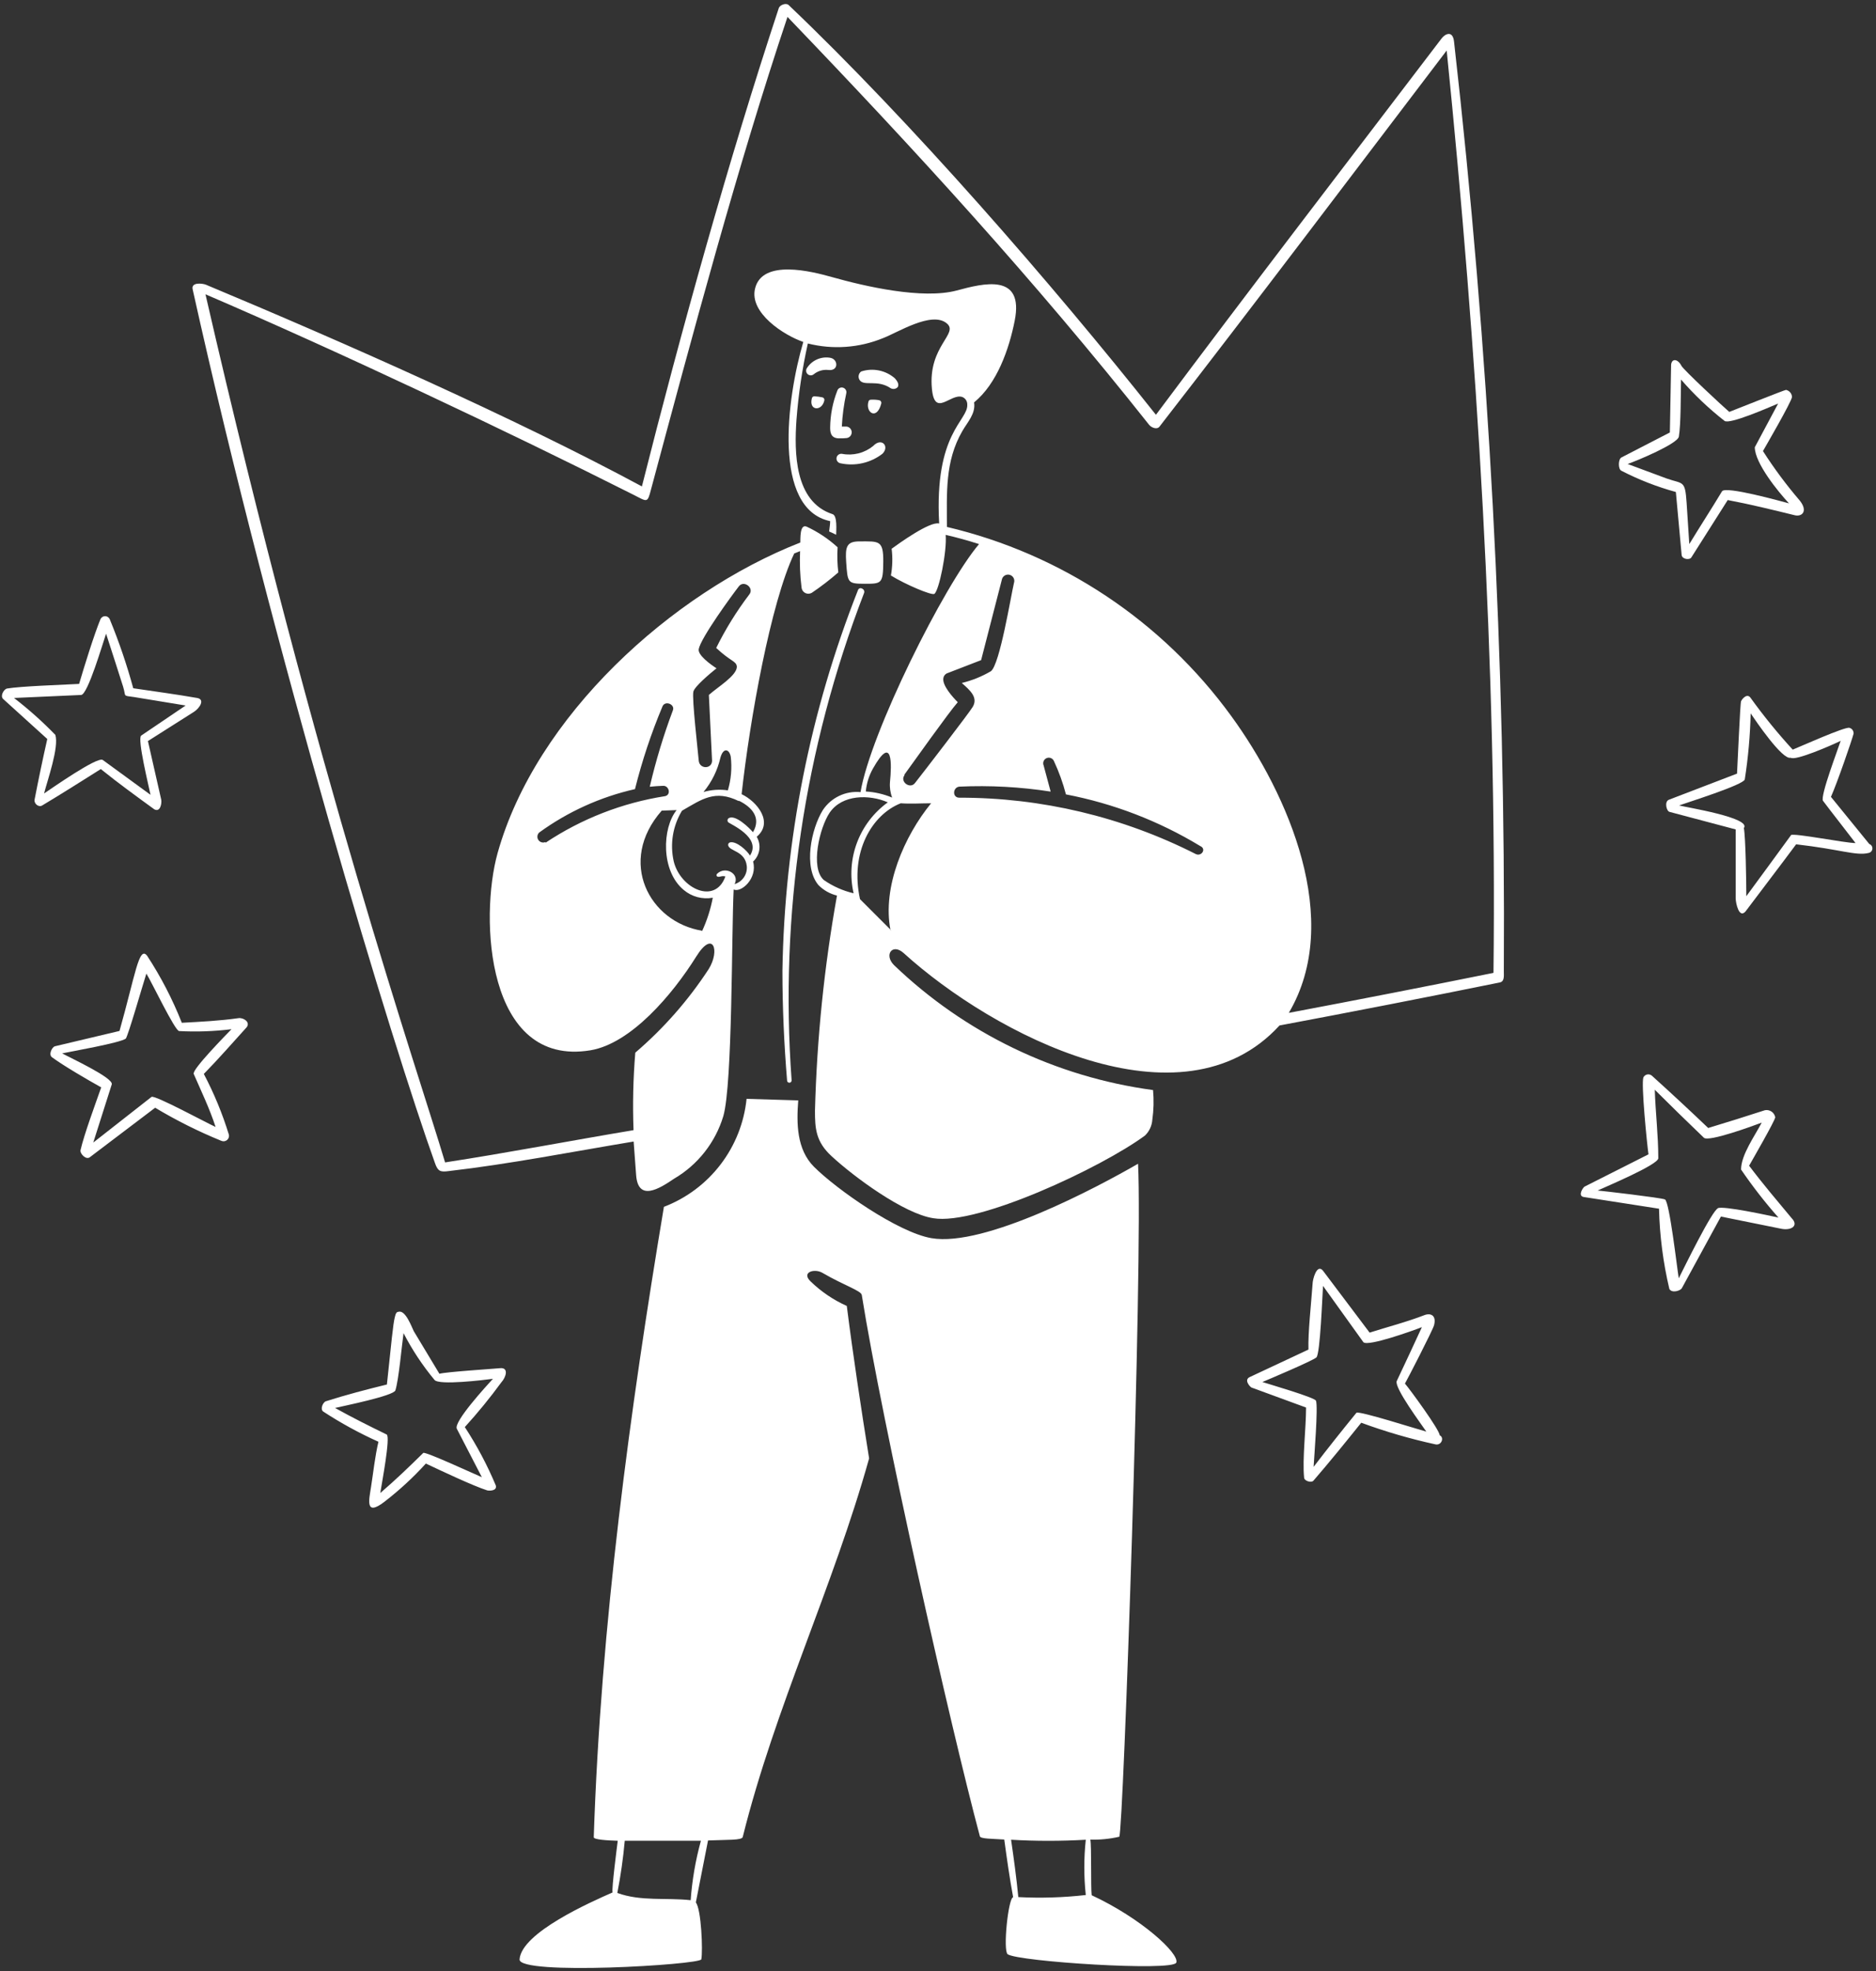 <svg width="456" height="479" viewBox="0 0 456 479" fill="none" xmlns="http://www.w3.org/2000/svg">
<rect x="0" y="0" width="456" height="479" fill="#333333" stroke="none"/>
<path d="M199.879 96.558C199.25 96.425 198.612 96.341 197.97 96.307C197.826 96.297 197.683 96.341 197.567 96.428C197.452 96.516 197.372 96.642 197.342 96.784C196.539 99.898 199.854 99.998 200.381 97.261C200.403 97.102 200.364 96.94 200.27 96.809C200.177 96.678 200.037 96.588 199.879 96.558ZM201.763 86.939C200.682 86.762 199.573 86.905 198.573 87.352C197.573 87.798 196.726 88.528 196.137 89.45C195.983 89.678 195.917 89.954 195.952 90.227C195.987 90.499 196.12 90.75 196.326 90.932C196.532 91.114 196.798 91.214 197.073 91.214C197.348 91.214 197.613 91.114 197.82 90.932C198.796 90.15 200.04 89.78 201.285 89.902C203.897 90.279 203.822 87.265 201.763 86.939ZM205.806 106.453C206.143 106.408 206.453 106.241 206.677 105.985C206.901 105.729 207.025 105.4 207.025 105.059C207.025 104.719 206.901 104.39 206.677 104.133C206.453 103.877 206.143 103.711 205.806 103.665H204.626C204.76 100.944 205.121 98.239 205.706 95.578C205.774 95.285 205.726 94.977 205.572 94.719C205.417 94.461 205.168 94.274 204.877 94.197C204.597 94.126 204.301 94.164 204.049 94.304C203.797 94.444 203.608 94.675 203.521 94.95C202.418 97.778 201.831 100.781 201.788 103.816C201.788 104.795 201.788 106.478 203.872 106.528C204.518 106.55 205.164 106.524 205.806 106.453ZM217.459 91.886C216.355 90.943 215.026 90.299 213.601 90.018C212.176 89.736 210.702 89.826 209.322 90.279C209 90.515 208.783 90.868 208.717 91.262C208.652 91.656 208.742 92.061 208.97 92.389C210.076 93.946 213.24 92.138 216.505 94.348C216.774 94.495 217.085 94.551 217.388 94.505C217.692 94.46 217.973 94.316 218.188 94.097C218.539 93.544 218.338 92.816 217.459 91.886ZM212.235 108.387C211.193 109.233 209.98 109.842 208.679 110.172C207.377 110.501 206.02 110.544 204.701 110.295C204.398 110.239 204.085 110.305 203.83 110.479C203.576 110.653 203.401 110.922 203.345 111.225C203.288 111.528 203.354 111.841 203.529 112.095C203.703 112.35 203.971 112.524 204.274 112.581C206.043 112.965 207.875 112.957 209.641 112.558C211.407 112.159 213.064 111.378 214.496 110.27C216.304 108.487 214.295 106.202 212.235 108.387ZM214.219 98.04C214.238 97.955 214.239 97.868 214.224 97.784C214.209 97.699 214.177 97.618 214.13 97.546C214.084 97.473 214.023 97.411 213.952 97.362C213.881 97.313 213.801 97.279 213.717 97.261C213.039 97.131 212.347 97.089 211.658 97.135C211.532 97.136 211.409 97.179 211.31 97.256C211.21 97.333 211.138 97.441 211.105 97.562C210.276 100.174 213.114 102.309 214.219 98.04Z" fill="white"/>
<path fill-rule="evenodd" clip-rule="evenodd" d="M208.895 131.568C205.781 131.568 205.429 132.899 205.68 136.591C206.032 141.614 206.007 141.865 210.151 141.865C214.295 141.865 214.646 141.865 214.696 136.54C214.747 131.216 213.642 131.568 208.895 131.568ZM191.315 262.566C191.315 262.713 191.373 262.853 191.476 262.957C191.58 263.061 191.721 263.119 191.867 263.119C192.014 263.119 192.154 263.061 192.258 262.957C192.361 262.853 192.42 262.713 192.42 262.566C189.476 222.27 195.488 181.823 210.025 144.125C210.402 143.146 208.895 142.417 208.543 143.422C196.904 172.897 190.685 204.233 190.185 235.919C190.185 244.81 190.586 253.701 191.315 262.566ZM58.006 247.422C53.41 248.075 48.814 248.301 44.193 248.552C41.941 242.846 39.114 237.385 35.754 232.253C33.77 229.741 32.891 236.949 29.048 250.536L13.377 254.253C12.649 254.429 11.719 256.262 12.649 256.94C15.562 259.075 21.313 262.415 24.603 264.249C23.146 268.393 20.484 275.576 19.58 279.468C19.354 280.347 20.936 281.98 21.866 281.201L37.713 269.196C42.858 272.282 48.231 274.969 53.786 277.233C54.008 277.334 54.253 277.372 54.495 277.343C54.737 277.314 54.966 277.219 55.158 277.069C55.349 276.918 55.496 276.719 55.582 276.491C55.668 276.263 55.69 276.016 55.645 275.777C54.078 270.666 52.035 265.713 49.542 260.984C53.133 257.317 56.499 253.45 59.965 249.632C60.919 248.351 59.136 247.271 58.006 247.422ZM47.031 260.858C48.914 265.178 50.948 269.397 52.405 273.868C50.396 272.989 37.612 266.032 36.834 266.559L22.669 277.66C24.176 272.939 25.658 268.217 27.165 263.521C27.642 261.938 16.893 256.991 15.11 255.986C17.621 255.459 28.998 253.475 30.555 252.42C31.032 252.093 34.8 238.983 35.578 236.598C36.834 238.582 42.51 250.511 43.54 250.561C47.789 250.788 52.05 250.636 56.273 250.109C55.017 251.39 46.679 259.904 47.106 260.909L47.031 260.858ZM37.487 196.665C38.969 197.494 39.345 195.234 39.195 194.355L35.955 180.089L47.156 172.982C48.487 172.128 49.944 169.968 47.91 169.617C42.761 168.712 37.562 168.034 32.389 167.256C30.831 161.542 28.919 155.93 26.663 150.454C26.564 150.24 26.406 150.06 26.208 149.933C26.01 149.806 25.78 149.739 25.545 149.739C25.31 149.739 25.079 149.806 24.881 149.933C24.683 150.06 24.526 150.24 24.427 150.454C22.92 154.071 20.409 162.183 19.229 166.201C15.059 166.427 5.039 166.753 1.648 167.331C0.895 167.582 0.016 169.089 0.744 169.843L11.493 179.587C10.388 184.459 9.358 189.407 8.404 194.329C8.228 195.259 9.358 196.288 10.263 195.736C15.059 192.873 19.781 189.859 24.503 186.896C28.672 190.261 33.067 193.45 37.487 196.665ZM13.452 178.583C10.321 175.359 6.964 172.362 3.406 169.617L19.706 168.888C21.338 168.888 25.08 155.979 25.784 153.995C27.014 157.813 29.149 164.368 29.927 166.879C30.706 169.391 29.701 168.989 32.564 169.391L45.122 171.45L34.322 178.758C33.293 179.462 36.231 191.316 36.583 193.149L24.98 184.685C23.699 183.756 12.422 191.692 10.715 192.823C11.543 189.558 14.381 181.596 13.452 178.583ZM121.596 332.486C119.461 332.687 108.662 333.365 106.804 333.842L100.575 323.495C100.123 322.641 98.566 318.195 96.833 318.798C96.431 318.798 96.18 319.125 95.954 320.154C95.527 321.912 95.15 326.056 94.045 336.454C89.022 337.684 84.125 338.965 79.228 340.522C78.499 340.748 77.746 342.456 78.575 343.034C82.847 345.825 87.331 348.276 91.986 350.367C91.132 354.009 90.755 357.751 90.178 361.418C89.751 364.281 88.595 368.701 93.468 364.934C97.081 362.144 100.442 359.043 103.514 355.666C107.08 357.349 114.991 361.091 118.381 362.171C118.708 362.297 120.893 362.422 120.516 360.991C118.443 356.041 115.921 351.291 112.982 346.801C116.127 343.344 119.087 339.723 121.847 335.951C123.053 334.62 123.681 332.31 121.596 332.486ZM111.048 347.228L117.126 358.982C115.493 358.304 103.413 352.703 102.886 353.08C99.395 356.52 96.18 359.61 92.438 362.824C92.79 360.489 94.949 349.237 93.995 348.609C89.701 346.525 85.556 344.44 81.438 342.155C83.346 341.703 95.678 339.216 96.105 337.885C96.933 335.248 97.637 327.211 98.089 323.972C100.179 328.026 102.706 331.841 105.623 335.349C106.728 336.705 117.754 335.349 119.813 335.072C118.356 336.68 110.144 345.57 111.048 347.228ZM394.091 114.389C398.319 116.571 402.763 118.305 407.352 119.563L408.758 134.883C408.884 135.938 410.717 136.139 411.119 135.461L419.959 121.522C425.434 122.552 430.834 123.883 436.259 125.214C438.042 125.641 439.498 124.209 437.489 121.673C434.224 117.867 431.228 113.839 428.523 109.617C429.101 108.588 435.405 97.763 435.581 96.483C435.567 96.072 435.416 95.678 435.152 95.364C434.888 95.05 434.526 94.834 434.124 94.75C433.797 94.75 421.567 99.622 420.336 100.099C418.904 98.894 409.135 89.802 408.708 88.898C407.829 87.19 406.372 87.039 406.196 88.622L405.895 105.097L394.116 111.175C393.312 111.602 393.287 113.987 394.091 114.389ZM408.08 106.101C408.582 103.138 408.532 95.88 408.607 92.238C411.803 95.917 415.343 99.281 419.181 102.284C420.386 103.213 429.955 99.019 432.215 98.065L426.539 108.688C426.539 112.531 432.24 119.538 434.852 122.326C432.868 121.798 419.457 118.056 418.578 119.387C416.066 123.556 413.153 128.052 410.617 132.221L409.964 122.175C409.587 116.574 409.135 117.704 405.091 116.273L395.623 112.757C397.883 111.978 407.779 107.859 408.08 106.101ZM349.939 348.785C349.939 347.504 342.731 337.659 341.501 336.228C341.928 335.524 348.206 323.369 348.583 322.038C349.211 319.526 347.629 319.125 346.423 319.526C341.727 321.335 337.583 322.364 332.912 323.846C329.111 318.823 325.327 313.8 321.56 308.777C320.078 307.019 319.048 310.937 319.048 312.017C318.722 316.663 317.918 323.821 318.044 327.965L303.728 334.671C302.372 335.349 303.728 336.906 304.18 337.182L317.466 342.054C317.466 347.077 316.537 354.612 316.989 359.057C316.989 359.886 318.747 360.438 319.274 359.81C323.242 355.214 327.06 350.493 330.877 345.746C336.752 347.906 342.769 349.66 348.884 350.995C350.366 351.347 351.145 349.363 349.939 348.785ZM329.697 343.335C326.181 347.655 322.69 352.025 319.299 356.47C319.425 354.134 320.429 341.904 319.877 340.397C319.576 339.593 308.45 336.378 306.842 335.851C308.123 335.324 319.048 330.702 319.977 329.874C320.907 329.045 321.434 314.679 321.585 312.494L331.405 326.182C332.535 327.287 343.46 323.369 345.62 322.515C343.594 326.918 341.551 331.297 339.492 335.65C338.939 337.333 345.494 346.123 346.7 347.906C344.69 347.379 330.174 342.732 329.697 343.335ZM454.366 205.104L445.049 193.651C446.556 190.286 450.072 180.089 450.549 178.306C450.577 177.987 450.492 177.669 450.308 177.407C450.124 177.145 449.854 176.956 449.544 176.875C448.515 176.523 437.414 181.521 435.756 182.174C432.105 178.193 428.692 174 425.535 169.617C424.681 168.336 423.425 169.868 423.199 170.42C422.973 170.973 422.345 185.941 422.22 188.001L405.644 194.355C404.514 194.832 405.066 197.092 405.794 197.293L421.893 201.563V218.289C421.893 219.419 422.697 223.312 424.279 221.504C428.272 216.179 432.617 210.528 436.585 205.179C447.359 206.41 451.127 208.017 454.165 207.289C454.415 207.251 454.645 207.13 454.818 206.947C454.991 206.763 455.098 206.526 455.121 206.275C455.144 206.023 455.082 205.771 454.946 205.559C454.809 205.347 454.605 205.187 454.366 205.104ZM435.354 202.944C431.838 207.791 427.996 212.99 424.48 217.787C424.48 214.245 424.304 203.295 423.877 201.236C425.786 198.725 409.964 196.213 408.13 195.736C410.064 195.033 423.877 190.713 424.103 189.407C424.932 184.095 425.41 178.734 425.535 173.359C426.715 175.117 433.27 184.786 435.254 184.133C436.359 184.987 445.3 181.069 447.41 180.039C446.857 181.822 442.387 193.476 443.115 194.606C445.626 197.946 448.49 201.537 451.026 204.878C448.515 204.878 435.957 202.366 435.304 202.944H435.354ZM425.158 283.286C426.062 281.679 431.261 272.687 431.512 271.532C431.464 271.252 431.36 270.984 431.207 270.745C431.054 270.506 430.855 270.299 430.621 270.138C430.387 269.976 430.123 269.863 429.845 269.805C429.566 269.747 429.279 269.745 429 269.799C424.379 271.306 419.859 272.713 415.213 274.119C410.742 269.849 406.146 265.58 401.525 261.411C401.372 261.278 401.191 261.182 400.996 261.13C400.801 261.078 400.596 261.071 400.397 261.109C400.199 261.148 400.012 261.232 399.85 261.354C399.689 261.475 399.557 261.632 399.466 261.813C398.863 263.295 400.345 278.062 400.696 280.523L385.175 288.359C384.773 288.585 383.493 290.519 384.849 290.87L403.258 293.734C403.416 300.299 404.258 306.831 405.769 313.223C406.347 314.328 408.432 313.7 408.808 313.047L418.302 295.642C422.672 296.546 428.348 297.651 432.717 298.556C435.38 299.183 437.313 297.877 435.505 296.044C432.014 291.85 428.448 287.656 425.158 283.286ZM417.624 293.608C416.167 294.06 409.135 308.526 408.055 310.636C407.653 308.3 405.794 291.9 404.689 291.473C403.584 291.046 389.796 289.439 388.34 289.313C390.173 288.459 403.057 283.06 403.082 281.478C403.082 275.877 402.404 270.402 402.228 264.827C406.18 268.761 410.156 272.646 414.158 276.48C415.263 277.61 426.363 273.516 428.222 272.813C426.539 276.053 423.199 280.649 423.199 284.215C425.981 288.295 429.017 292.196 432.29 295.893C429.804 295.341 418.879 292.98 417.523 293.608H417.624ZM265.353 460.571C265.102 458.662 265.353 448.616 265.026 447.059C267.391 447.123 269.754 446.887 272.059 446.356C273.038 445.552 277.81 306.643 276.629 282.809C266.759 288.51 239.334 303.126 226.4 300.891C218.238 299.485 203.32 289.012 197.845 283.537C193.625 279.293 193.6 272.989 194.027 267.413L181.47 267.037C180.876 272.842 178.684 278.368 175.136 283.001C171.589 287.635 166.827 291.193 161.378 293.281C153.165 342.381 146.008 394.971 144.325 446.481C144.325 447.059 147.59 447.26 150.152 447.335C149.951 448.968 148.645 459.014 148.896 459.893C143.647 462.203 126.77 469.637 126.293 476.142C125.916 480.135 170.243 477.473 170.469 476.142C170.871 474.158 170.469 463.961 169.138 462.329C170.143 457.306 171.122 452.283 172.102 447.26C176.748 447.059 180.365 447.26 180.54 446.406C188.376 414.937 202.516 385.704 211.256 354.411C209.372 342.707 207.313 329.095 205.831 317.367C202.566 315.904 199.582 313.881 197.016 311.389C194.705 309.154 197.97 308.2 199.879 309.305C205.128 312.369 209.322 313.65 209.473 314.704C214.496 346.123 230.996 419.408 238.179 446.255C238.355 446.883 241.193 446.833 244.106 447.034C244.734 451.63 245.412 456.477 246.266 461.048C245.06 461.299 243.754 474.032 244.935 474.911C247.446 476.694 285.118 479.131 285.922 476.946C286.726 474.761 277.408 466.171 265.353 460.571ZM167.883 461.776C161.956 461.123 155.752 462.103 150.051 460.018C150.874 455.825 151.477 451.591 151.859 447.335H170.369C169.066 452.055 168.233 456.892 167.883 461.776ZM247.521 461.023C247.069 456.351 246.441 451.73 245.763 447.084C251.811 447.436 257.874 447.436 263.921 447.084C263.445 451.55 263.445 456.054 263.921 460.52C258.478 461.139 252.993 461.307 247.521 461.023Z" fill="white"/>
<path fill-rule="evenodd" clip-rule="evenodd" d="M353.43 10.088C353.104 7.25 351.195 8.279 350.416 9.334C327.21 39.798 303.879 70.137 280.974 100.802C255.784 69.032 221.377 29.476 191.691 1.222C191.038 0.619 189.556 1.222 189.305 1.951C177.125 38.819 165.597 80.283 156.028 118.207C125.012 101.505 83.196 83.046 50.044 69.183C49.291 68.881 46.403 68.48 46.829 70.313C66.645 159.596 95.552 254.328 105.723 282.633C106.427 284.642 107.004 284.868 109.064 284.592C123.881 282.884 139.201 279.87 154.019 277.409L154.622 285.546C155.099 292.076 160.222 288.911 163.839 286.45C169.611 283.073 173.891 277.635 175.819 271.231C178.079 263.395 177.803 226.552 178.33 216.154C180.138 217.033 184.182 213.467 183.052 209.373C183.869 208.623 184.403 207.614 184.563 206.516C184.724 205.418 184.5 204.298 183.931 203.346C188.075 199.88 184.107 194.832 180.264 192.998C182.273 174.765 187.321 146.586 193.047 134.506L194.479 133.928C194.345 136.88 194.463 139.837 194.831 142.769C194.854 143.05 194.949 143.321 195.106 143.556C195.263 143.79 195.478 143.981 195.729 144.109C195.981 144.237 196.261 144.299 196.543 144.289C196.826 144.278 197.101 144.196 197.342 144.05C199.585 142.534 201.732 140.882 203.771 139.102C203.525 137.078 203.466 135.035 203.596 132.999C201.356 130.949 198.815 129.254 196.061 127.976C194.353 127.273 194.579 131.04 194.529 131.844C163.186 144.125 130.235 174.087 120.943 207.339C116.573 222.985 118.13 259.452 143.546 255.233C153.366 253.575 163.412 241.771 169.239 232.454C173.332 225.873 175.09 230.972 172.252 235.518C167.303 243.095 161.299 249.928 154.421 255.81C153.902 262.075 153.759 268.365 153.994 274.646C138.925 277.158 123.429 280.146 108.185 282.482C101.479 259.879 77.243 190.311 49.944 71.518C81.94 85.256 123.228 104.745 153.994 120.241C157.359 121.949 157.359 122.351 158.238 118.96C168.284 81.539 179.31 40.225 191.415 4.11C222.381 36.358 251.439 68.052 279.316 103.238C279.794 103.841 281.15 104.519 281.828 103.69C305.335 73.402 328.416 42.787 351.647 12.273C359.031 85.306 363.878 161.077 363.024 236.422C346.448 239.77 329.864 243.01 313.272 246.141C326.532 223.689 313.146 193.049 299.283 174.012C282.493 150.907 257.967 134.598 230.167 128.052C230.167 119.889 229.64 112.154 233.909 104.77C235.19 102.535 237.199 100.526 236.772 97.788C242.373 93.218 245.286 84.804 246.642 77.948C248.953 66.32 239.108 68.831 232.578 70.589C224.215 72.824 210.201 69.585 202.189 67.324C197.367 65.968 185.262 62.854 183.529 70.137C182.097 76.039 190.561 81.489 195.257 83.096C191.214 96.784 187.723 123.682 201.787 126.645C201.787 127.499 201.611 128.353 201.536 129.157C202.139 129.408 202.717 129.684 203.244 129.96C203.244 128.981 203.596 125.264 202.34 124.937C193.098 121.924 193.047 109.869 193.6 102.008C194.081 95.772 195.004 89.578 196.363 83.473C202.44 85.007 208.849 84.549 214.646 82.167C218.162 80.836 226.425 75.562 230.092 78.55C233.231 81.062 225.496 84.076 226.525 94.523C227.203 101.505 230.996 95.578 233.859 96.457C234.237 96.595 234.563 96.849 234.788 97.183C235.014 97.516 235.128 97.913 235.115 98.316C235.341 102.284 227.053 105.097 228.283 127.223C226.048 126.62 218.539 132.045 216.731 133.351C216.999 135.516 216.94 137.708 216.555 139.856C220.171 142.091 226.45 144.728 227.103 144.326C228.233 143.648 230.217 133.954 229.866 129.985C232.603 130.613 235.315 131.367 237.978 132.221C229.439 142.267 211.582 178.105 209.171 192.496C207.39 192.323 205.596 192.638 203.981 193.408C202.366 194.178 200.991 195.373 200.004 196.866C197.166 201.462 195.232 210.78 198.974 215.124C200.205 216.357 201.752 217.226 203.445 217.636C200.345 234.897 198.557 252.368 198.095 269.9C198.095 274.194 198.271 277.434 202.139 280.975C207.564 285.998 219.719 294.964 226.852 296.044C237.601 297.877 267.764 283.738 278.312 275.952C279.358 274.944 279.993 273.584 280.095 272.135C280.433 269.739 280.492 267.311 280.271 264.902C256.595 261.71 234.547 251.077 217.308 234.538C214.797 232.027 216.931 229.138 219.669 231.625C241.494 251.415 287.177 275.249 311.011 249.205C328.859 245.856 346.699 242.374 364.531 238.757C365.736 238.531 365.535 237.125 365.535 236.07C365.993 160.569 361.95 85.108 353.43 10.088ZM168.535 168.084C168.812 166.854 172.529 163.715 174.161 162.409C172.654 161.429 169.565 159.194 169.841 157.737C170.369 155 177.778 144.828 179.611 142.467C180.842 140.91 183.403 142.894 182.122 144.477C179.038 148.54 176.346 152.888 174.086 157.461C177.677 160.826 178.958 160.6 179.109 162.007C179.109 164.217 174.337 167.03 172.303 168.888C172.554 174.196 172.813 179.512 173.081 184.836C173.081 186.946 170.017 186.971 169.841 184.836C169.666 182.701 168.159 169.717 168.535 168.084ZM176.924 192.069C174.942 191.776 172.921 191.913 170.997 192.471C173.006 190.045 174.417 187.18 175.115 184.108C175.819 181.596 177.275 181.998 177.627 183.907C177.947 186.647 177.708 189.424 176.924 192.069ZM179.586 194.581C182.775 196.138 185.086 198.724 183.027 202.241C182.022 201.06 178.782 197.946 177.175 198.8C177.089 198.847 177.015 198.913 176.958 198.992C176.901 199.072 176.862 199.163 176.846 199.26C176.829 199.356 176.834 199.455 176.86 199.55C176.887 199.644 176.934 199.731 176.999 199.804C177.401 200.256 185.212 203.471 182.298 207.916C181.57 206.661 179.008 204.375 177.501 204.702C177.419 204.714 177.34 204.742 177.27 204.786C177.199 204.83 177.138 204.888 177.091 204.956C177.044 205.025 177.011 205.102 176.996 205.184C176.98 205.265 176.981 205.349 176.999 205.43C177.3 206.912 181.093 206.736 181.52 210.453C181.617 211.416 181.374 212.384 180.833 213.186C180.291 213.989 179.486 214.577 178.556 214.848C179.862 212.337 176.321 210.378 174.312 212.337C174.036 212.588 174.036 213.341 175.216 212.99C175.577 212.889 175.959 212.889 176.321 212.99C173.809 219.997 165.346 215.878 163.764 209.323C162.811 205.115 163.532 200.703 165.773 197.017C170.695 194.179 173.784 191.843 179.586 194.681V194.581ZM132.596 204.626C132.293 204.76 131.952 204.783 131.633 204.689C131.315 204.596 131.04 204.393 130.856 204.117C130.673 203.84 130.593 203.508 130.631 203.178C130.669 202.849 130.823 202.543 131.064 202.316C138.027 197.254 145.949 193.665 154.346 191.768C156.057 184.91 158.29 178.193 161.026 171.676C161.654 170.144 164.191 171.174 163.538 172.68C161.273 178.723 159.402 184.906 157.937 191.19C159.059 191.073 160.164 190.998 161.252 190.964C162.633 190.964 163.161 193.124 161.679 193.475C151.279 195.099 141.355 198.964 132.596 204.802V204.626ZM170.62 226.175C157.862 224.09 149.951 209.398 160.85 196.992L164.467 196.866C160.951 201.186 160.574 211.633 166.2 216.28C167.165 217.093 168.298 217.683 169.518 218.009C170.738 218.335 172.015 218.387 173.257 218.163C172.72 220.991 171.834 223.741 170.62 226.351V226.175ZM219.845 188.226C222.055 185.188 230.594 173.158 232.804 170.646C231.674 169.516 228.936 166.552 229.313 164.744C229.367 164.461 229.499 164.198 229.695 163.985C229.89 163.772 230.14 163.617 230.418 163.539L238.48 160.424L243.503 140.935C243.535 140.725 243.611 140.524 243.725 140.344C243.839 140.165 243.989 140.011 244.166 139.893C244.343 139.775 244.542 139.695 244.752 139.658C244.961 139.621 245.176 139.628 245.383 139.679C245.59 139.73 245.783 139.823 245.952 139.953C246.12 140.082 246.26 140.246 246.362 140.433C246.464 140.619 246.526 140.825 246.544 141.037C246.562 141.249 246.535 141.463 246.466 141.664C245.688 144.979 243.026 161.454 240.866 163.112C238.658 164.409 236.272 165.373 233.783 165.975C235.692 167.683 237.827 169.441 236.446 171.776C235.793 172.957 224.24 187.975 222.406 190.286C221.226 191.843 218.69 189.985 219.845 188.402V188.226ZM212.16 186.82C217.007 178.231 216.756 185.79 216.329 190.01C216.216 191.306 216.396 192.61 216.856 193.827C214.821 192.975 212.655 192.474 210.452 192.345C210.628 190.404 211.21 188.522 212.16 186.82ZM200.23 213.844C196.89 210.855 199.226 201.11 201.662 197.494C204.726 193.023 211.306 193.023 215.801 194.982C212.395 197.44 209.79 200.848 208.311 204.779C206.832 208.71 206.546 212.99 207.488 217.083C204.886 216.472 202.423 215.373 200.23 213.844ZM216.58 226.049L209.045 218.515C206.534 207.138 211.909 197.971 218.941 195.208C221.301 195.384 223.964 195.208 226.324 195.208C219.845 203.12 214.395 215.526 216.454 226.049H216.58ZM290.643 207.54C272.837 198.509 253.146 193.819 233.181 193.852C231.423 193.852 231.573 191.341 233.181 191.165C240.603 190.825 248.04 191.229 255.382 192.37C255.131 191.441 254.001 187.197 253.674 186.016C253.534 185.683 253.533 185.308 253.669 184.974C253.806 184.64 254.07 184.373 254.403 184.233C254.736 184.093 255.111 184.092 255.445 184.228C255.779 184.365 256.046 184.629 256.186 184.962C257.398 187.564 258.373 190.271 259.099 193.049C270.642 195.262 281.697 199.514 291.748 205.606C293.33 206.309 292.025 208.218 290.643 207.54Z" fill="white"/>
</svg>
